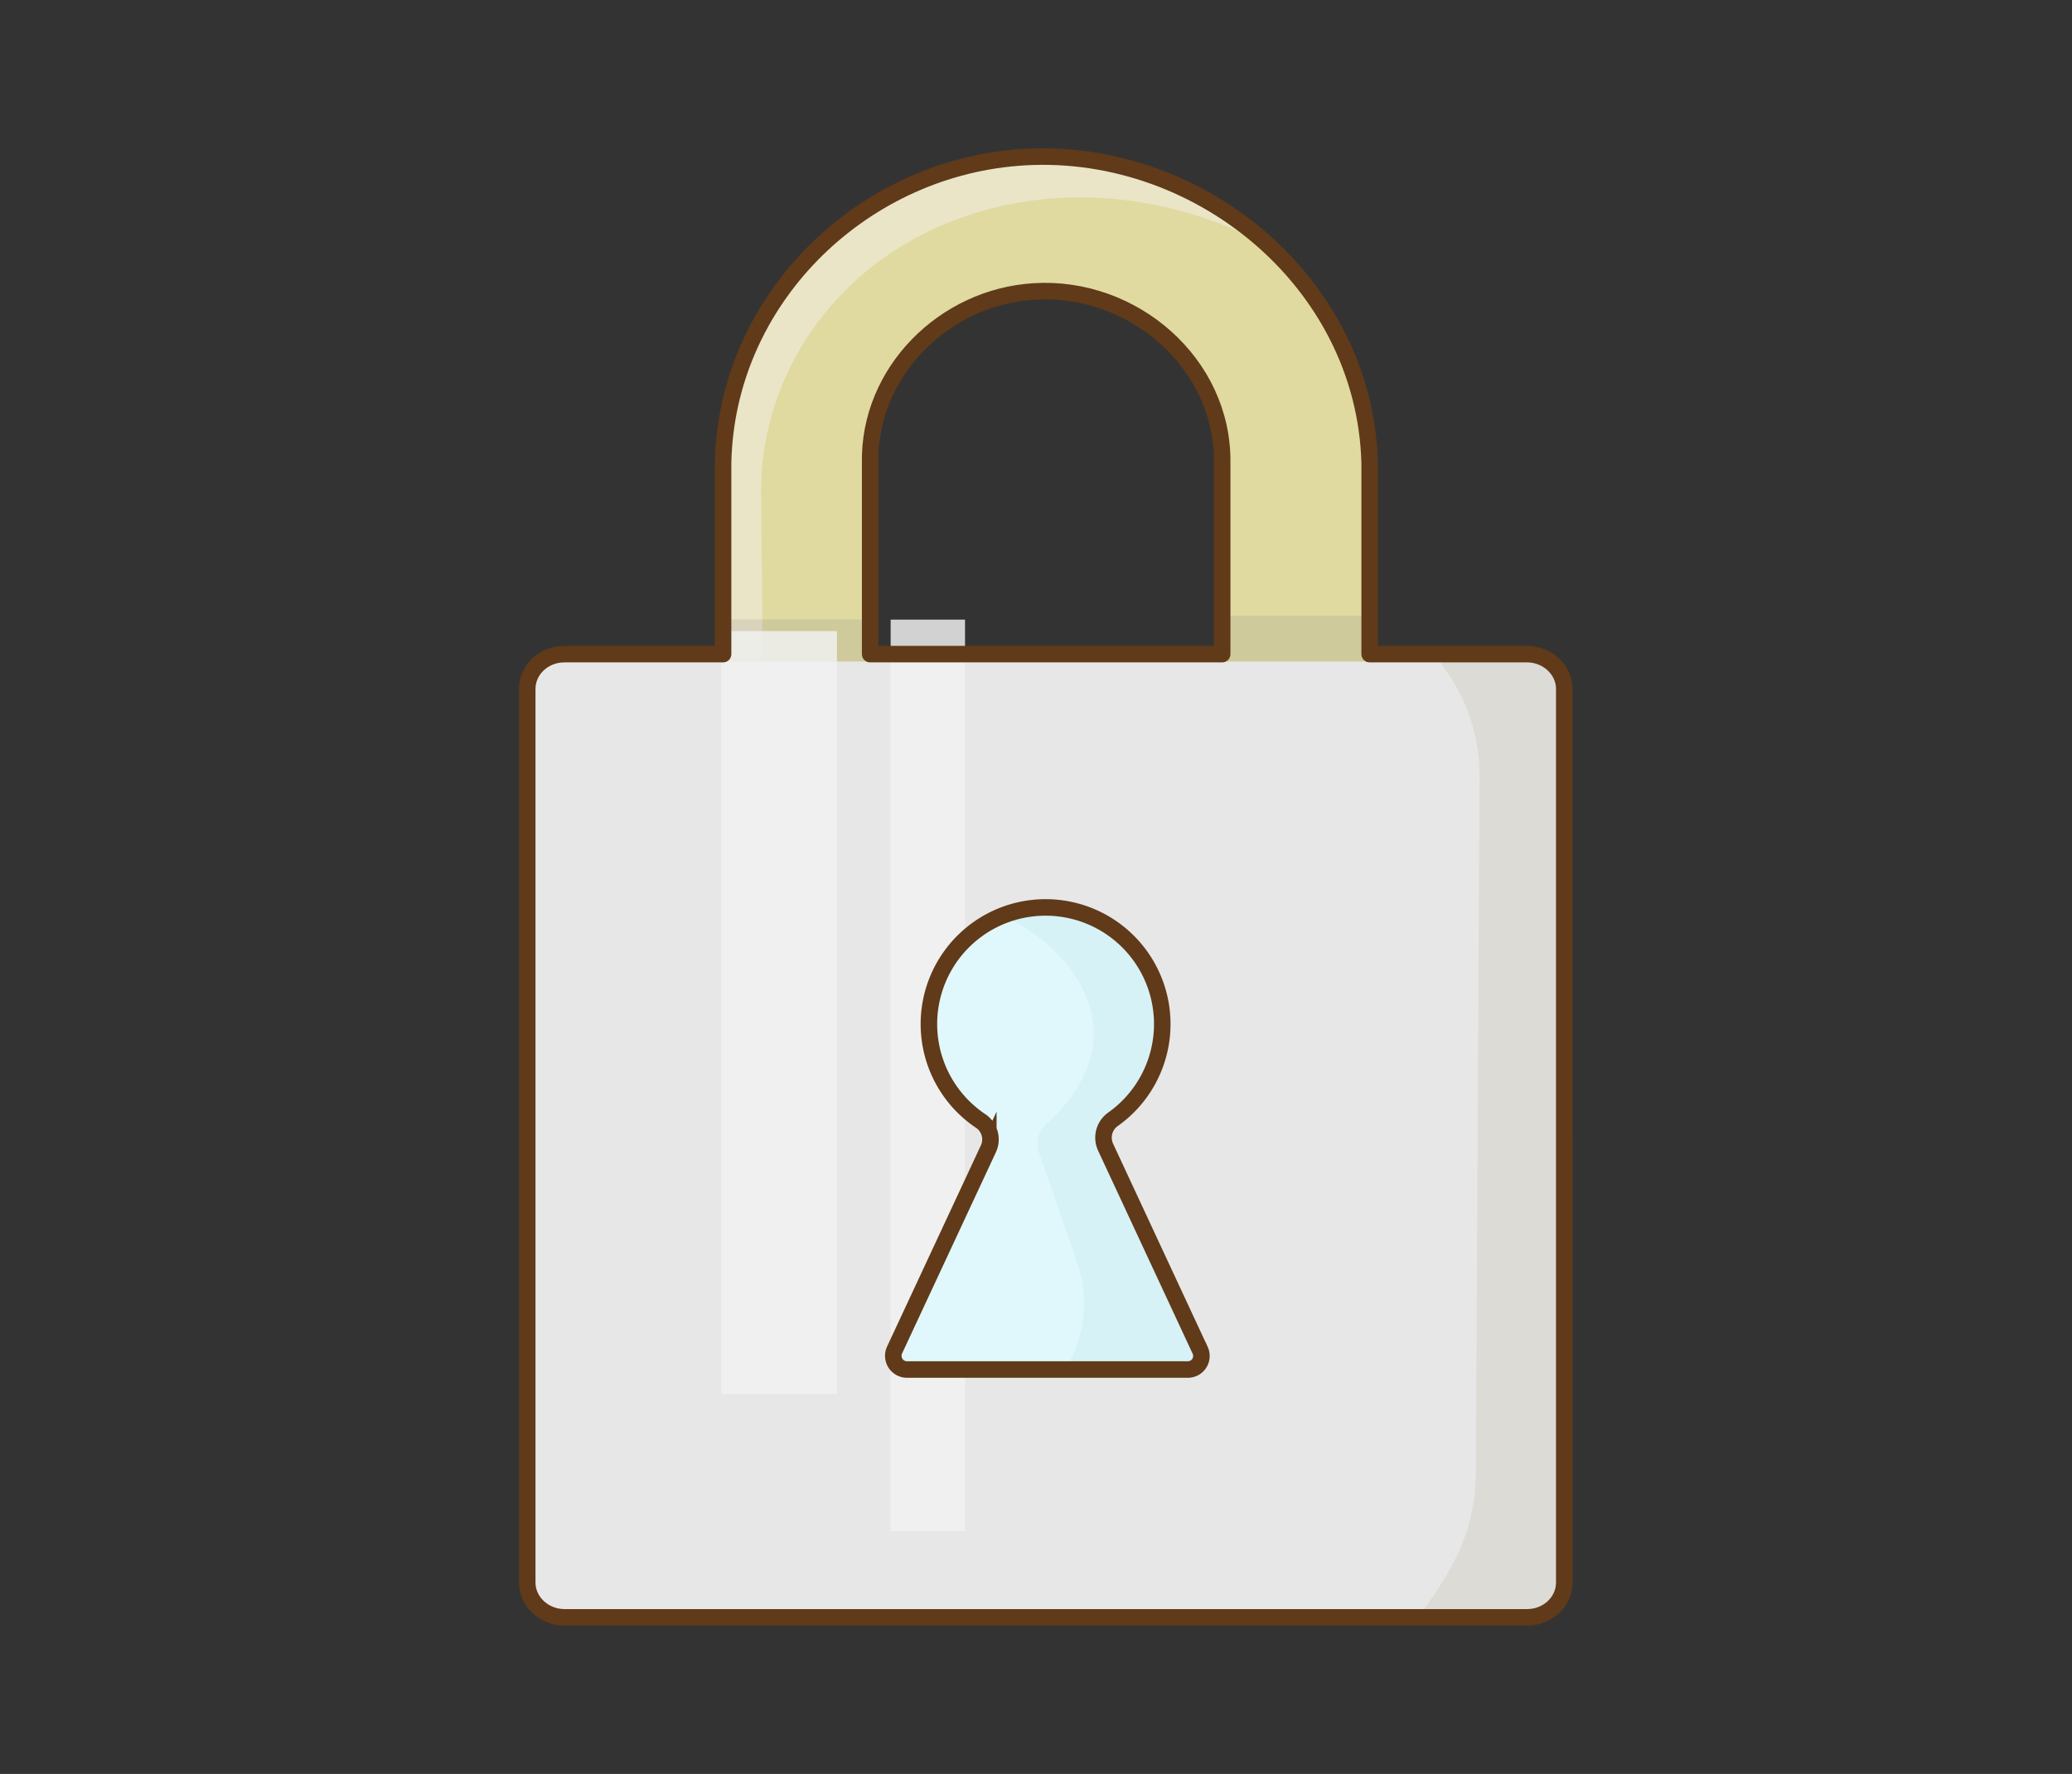 <svg id="Layer_1" data-name="Layer 1" xmlns="http://www.w3.org/2000/svg" xmlns:xlink="http://www.w3.org/1999/xlink" viewBox="0 0 501.5 429.47"><rect x="0" y="0" width="501.5" height="429.47" fill="#333333" stroke="none"/><defs><style>.cls-1,.cls-15,.cls-16{fill:none;}.cls-2{fill:#e0daa1;}.cls-3{clip-path:url(#clip-path);}.cls-4{fill:#eae5c7;}.cls-5{fill:#7f7f7f;opacity:0.17;}.cls-14,.cls-5,.cls-8{isolation:isolate;}.cls-6{fill:#e8e7e7;}.cls-7{clip-path:url(#clip-path-4);}.cls-8{fill:#f2f2f2;opacity:0.83;}.cls-9{clip-path:url(#clip-path-5);}.cls-10{clip-path:url(#clip-path-6);}.cls-11{fill:#dcdbd6;}.cls-12{fill:#e0f8fc;}.cls-13{clip-path:url(#clip-path-7);}.cls-14{fill:#c3e7ef;opacity:0.35;}.cls-15,.cls-16{stroke:#603a19;stroke-width:4px;}.cls-15{stroke-miterlimit:10;}.cls-16{stroke-linejoin:round;}</style><clipPath id="clip-path"><path class="cls-1" d="M330.61,112.26v70.8H295v-70.8c.3-24.1-21.7-43-45.5-41.5-21.9,1.3-40.1,19.5-39.7,41.5v70.8h-35.6v-70.8c.8-39.1,32.9-70.7,71.2-73.9C288.31,34.86,329.31,68.06,330.61,112.26Z"/></clipPath><clipPath id="clip-path-4"><path class="cls-1" d="M303.78,95.09v233.7a8.71,8.71,0,0,1-8.7,8.7H81.58a8.71,8.71,0,0,1-8.7-8.7V95.09a8.71,8.71,0,0,1,8.7-8.7h213.5A8.64,8.64,0,0,1,303.78,95.09Z"/></clipPath><clipPath id="clip-path-5"><path class="cls-1" d="M342.57,128.31V362a8.71,8.71,0,0,1-8.7,8.7H120.37a8.71,8.71,0,0,1-8.7-8.7V128.31a8.71,8.71,0,0,1,8.7-8.7h213.5A8.64,8.64,0,0,1,342.57,128.31Z"/></clipPath><clipPath id="clip-path-6"><path class="cls-1" d="M369.41,391.06H135.71a8.71,8.71,0,0,1-8.7-8.7V168.86a8.71,8.71,0,0,1,8.7-8.7h233.7a8.71,8.71,0,0,1,8.7,8.7v213.5A8.64,8.64,0,0,1,369.41,391.06Z"/></clipPath><clipPath id="clip-path-7"><path class="cls-1" d="M287.41,331.56h-67.9a3.32,3.32,0,0,1-3-4.7l22.7-48.7a5.38,5.38,0,0,0-1.9-6.8,28.24,28.24,0,1,1,32.1-.4,5.46,5.46,0,0,0-1.8,6.8l22.9,49.2A3.28,3.28,0,0,1,287.41,331.56Z"/></clipPath></defs><path class="cls-2" d="M330.61,112.26v70.8H295v-70.8c.3-24.1-21.7-43-45.5-41.5-21.9,1.3-40.1,19.5-39.7,41.5v70.8h-35.6v-70.8c.8-39.1,32.9-70.7,71.2-73.9C288.31,34.86,329.31,68.06,330.61,112.26Z"/><g class="cls-3"><path class="cls-4" d="M173.61,159.26h11c-.1-13.2-.3-26.5-.4-39.7-.3-29,18.2-55.6,47.2-66.4.7-.3,1.4-.5,2.2-.8,36.8-12.5,68,4.3,72,6.5-3.3-3-29.4-25.6-65-20.4-24.5,3.6-39.3,18.4-45,24.2C159.71,98.86,171.91,152.16,173.61,159.26Z"/></g><g class="cls-3"><rect class="cls-5" x="164.61" y="149.96" width="54" height="18.6"/></g><g class="cls-3"><rect class="cls-5" x="283.61" y="149.06" width="56" height="17.7"/></g><path class="cls-6" d="M369.41,391.06H135.71a8.71,8.71,0,0,1-8.7-8.7V168.86a8.71,8.71,0,0,1,8.7-8.7h233.7a8.71,8.71,0,0,1,8.7,8.7v213.5A8.64,8.64,0,0,1,369.41,391.06Z"/><g class="cls-7"><rect class="cls-8" x="174.58" y="152.79" width="28" height="246.2"/></g><g class="cls-9"><rect class="cls-8" x="215.57" y="150.01" width="18" height="246.2"/></g><g class="cls-10"><path class="cls-11" d="M420.61,412.46c-32.5-.8-65-1.5-97.5-2.3,8.7-6.1,20.8-16.5,29-32.5a.1.1,0,0,1,.1-.1,47.19,47.19,0,0,0,5-20.8l.9-168.9a43.63,43.63,0,0,0-6.9-23.7l-.1-.1a166.48,166.48,0,0,0-33-37.2l102.5-3.3Z"/></g><path class="cls-12" d="M287.41,331.56h-67.9a3.32,3.32,0,0,1-3-4.7l22.7-48.7a5.38,5.38,0,0,0-1.9-6.8,28.24,28.24,0,1,1,32.1-.4,5.46,5.46,0,0,0-1.8,6.8l22.9,49.2A3.28,3.28,0,0,1,287.41,331.56Z"/><g class="cls-13"><path class="cls-14" d="M250.11,342.26h49.3v-136c-26.2,3.6-52.4,7.1-78.7,10.7,26,.3,44,17.4,44,33.3,0,9.9-6.9,17.8-11.4,21.8a6.55,6.55,0,0,0-1.8,7.1c3.1,8.9,6.2,17.8,9.2,26.6a30,30,0,0,1-4.4,27.9C254.31,336.56,252.21,339.36,250.11,342.26Z"/></g><path class="cls-15" d="M287.41,331.56h-67.9a3.32,3.32,0,0,1-3-4.7l22.7-48.7a5.38,5.38,0,0,0-1.9-6.8,28.24,28.24,0,1,1,32.1-.4,5.46,5.46,0,0,0-1.8,6.8l22.9,49.2A3.28,3.28,0,0,1,287.41,331.56Z"/><path class="cls-16" d="M369.61,158.36h-38.1v-46.3c-1.2-44.2-42.3-77.4-85.3-73.9-38.4,3.1-70.4,34.7-71.2,73.9v46.3h-38.4c-5,0-9,3.8-9,8.4v216.4c0,4.6,4.1,8.4,9,8.4h233c5,0,9-3.8,9-8.4V166.76C378.61,162.16,374.51,158.36,369.61,158.36Zm-159-46.3c-.4-22,17.9-40.2,39.7-41.5,23.9-1.5,45.8,17.4,45.5,41.5v46.3h-85.2Z"/></svg>